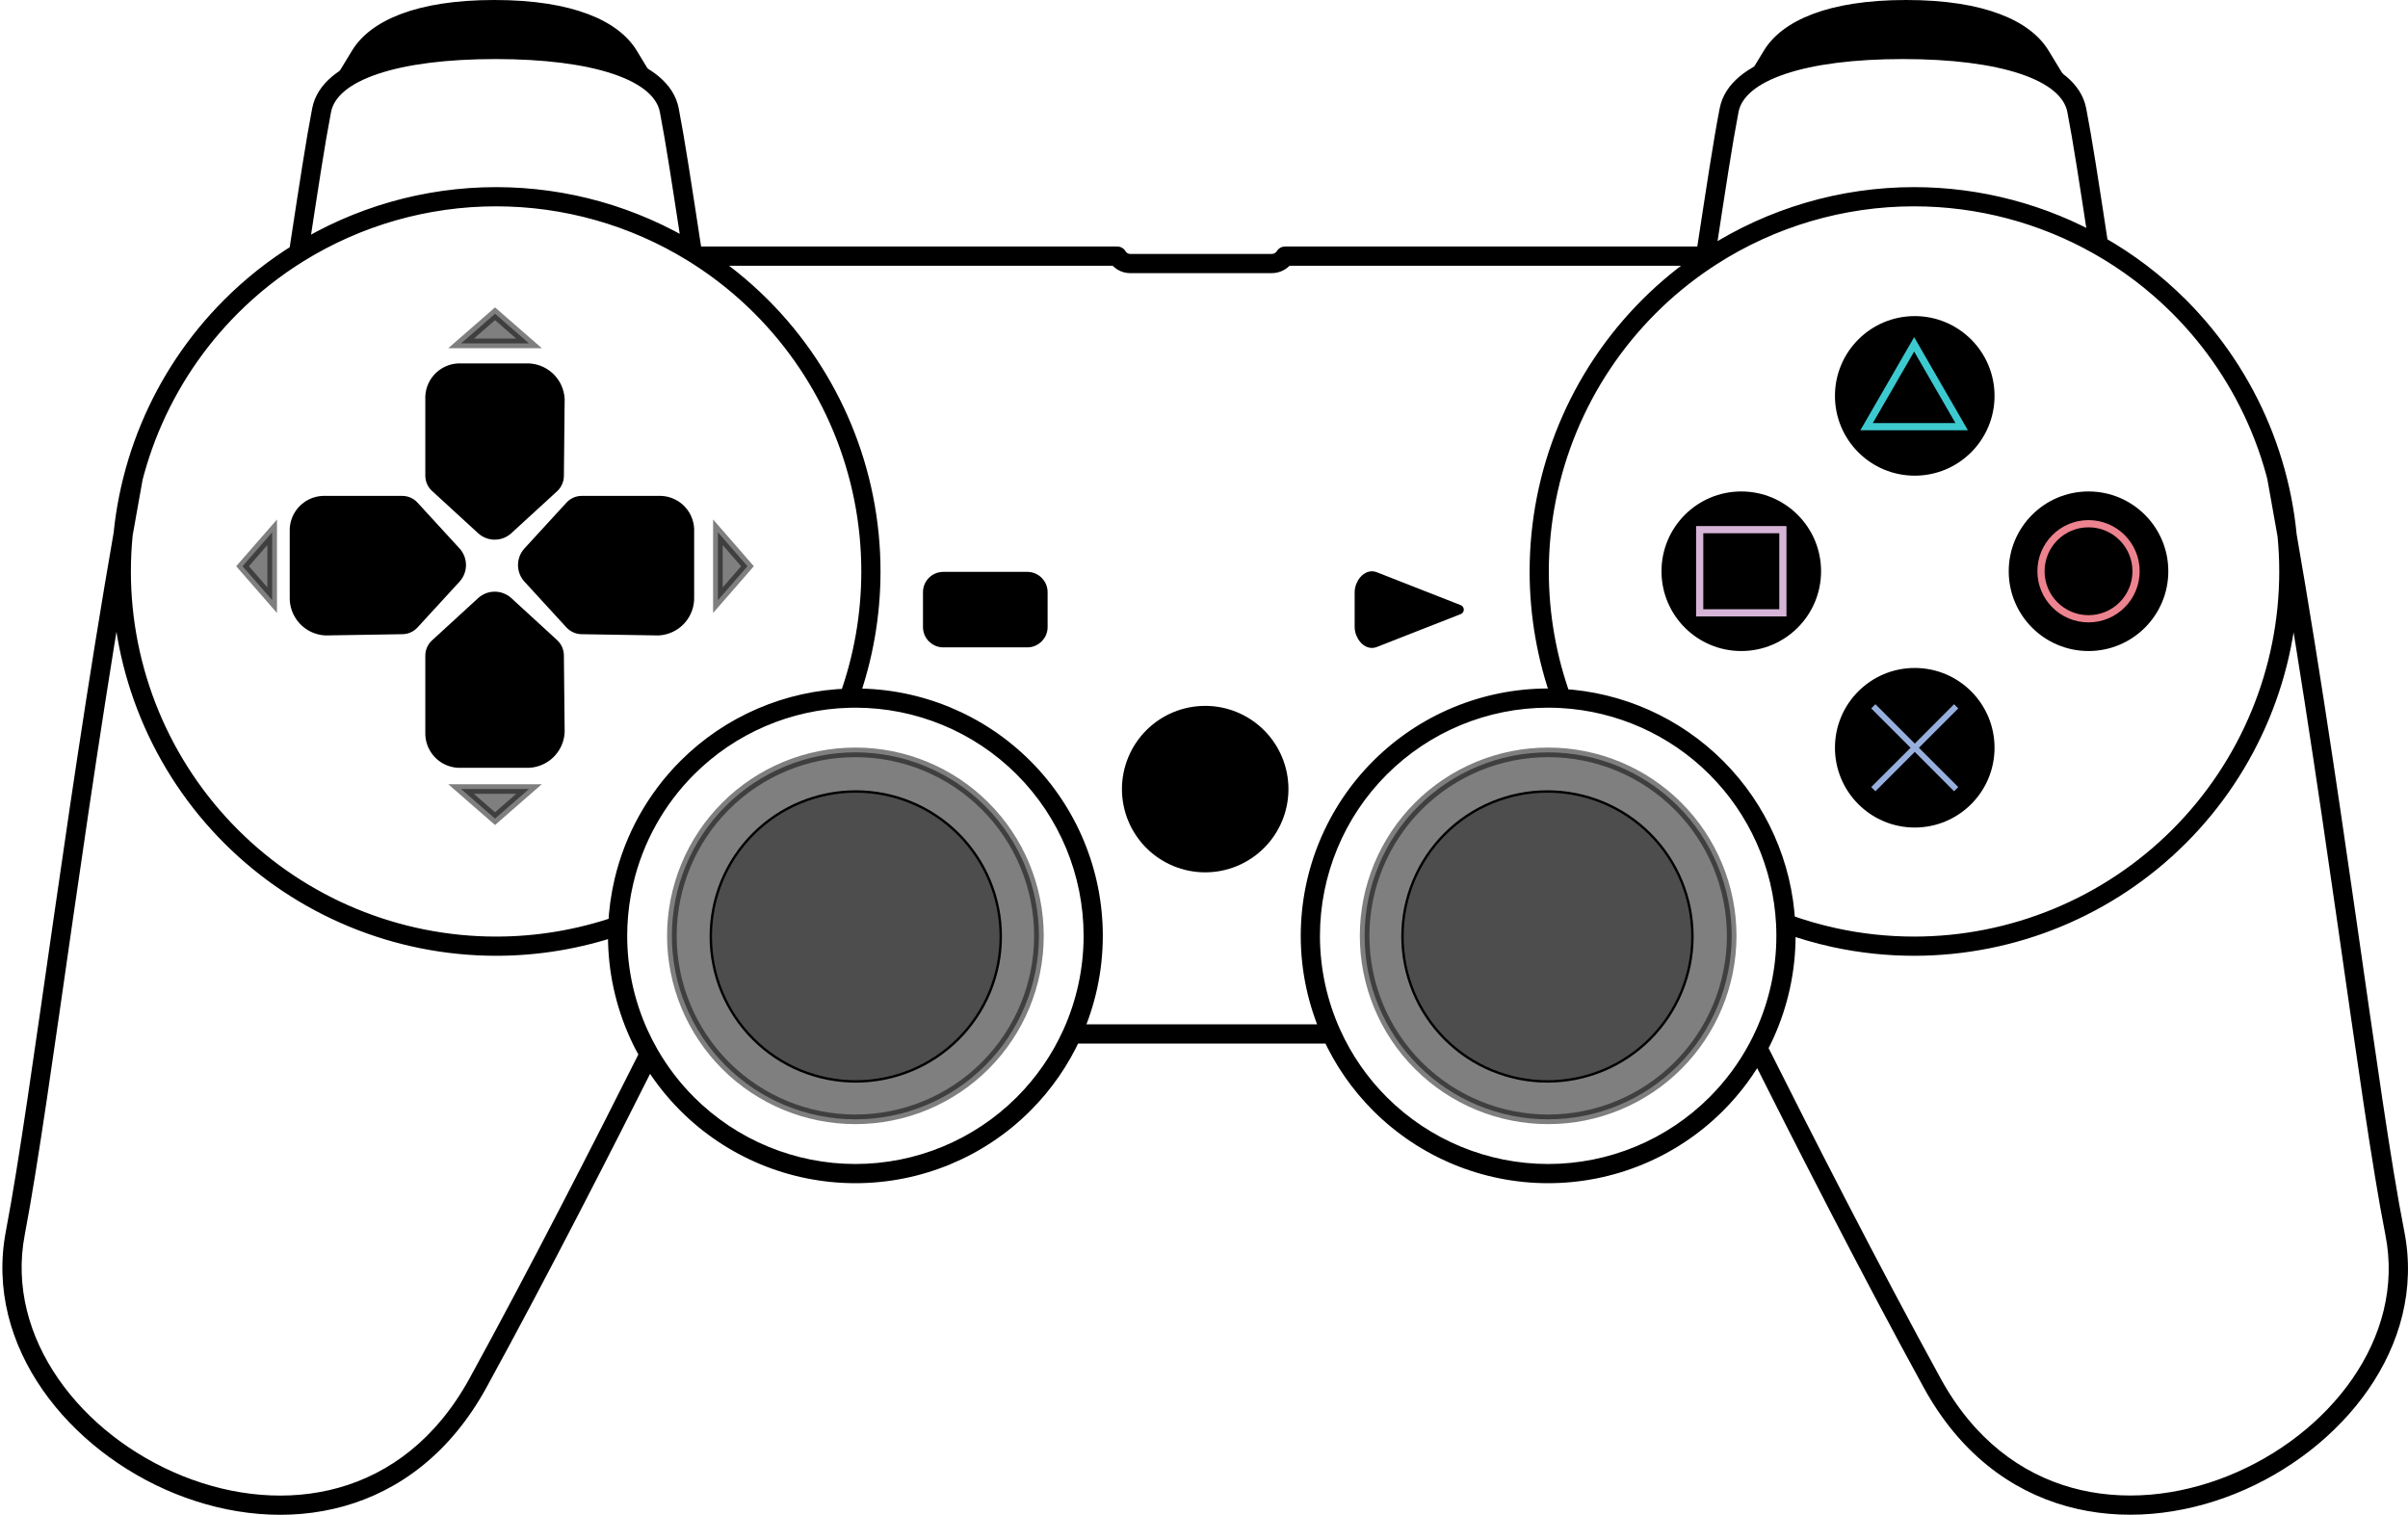 <?xml version="1.0"?>
<svg xmlns="http://www.w3.org/2000/svg" width="1003" height="631" viewBox="0 0 1003 631" fill="black">
  <path stroke="currentColor" d="M793.999 2C826.311 2 844.546 10.558 851.561 22.09L856.911 30.884L825.235 22.09H760.883L731.087 30.884L736.437 22.09C743.451 10.558 761.687 2 793.999 2Z" stroke-width="4"/>
  <path stroke="currentColor" d="M205.924 2C238.236 2 256.472 10.558 263.487 22.09L268.836 30.884L238.646 22.09H178.749L143.013 30.884L148.362 22.09C155.377 10.558 173.613 2 205.924 2Z" stroke-width="4"/>
  <path stroke="currentColor" opacity="0.5" fill-rule="evenodd" clip-rule="evenodd" d="M432.744 389.834C432.744 410.105 424.69 429.546 410.354 443.88C396.018 458.214 376.574 466.267 356.299 466.267C336.025 466.267 316.581 458.214 302.245 443.88C287.909 429.546 279.854 410.105 279.854 389.834C279.854 369.563 287.909 350.122 302.245 335.788C316.581 321.454 336.025 313.401 356.299 313.401C376.574 313.401 396.018 321.454 410.354 335.788C424.69 350.122 432.744 369.563 432.744 389.834V389.834Z" stroke-width="4" stroke-linecap="round" stroke-linejoin="round"/>
  <path stroke="black" fill="#4D4D4D" fill-rule="evenodd" clip-rule="evenodd" d="M416.85 390.09C416.85 406.107 410.487 421.467 399.162 432.793C387.836 444.119 372.475 450.481 356.458 450.481C340.442 450.481 325.081 444.119 313.755 432.793C302.43 421.467 296.067 406.107 296.067 390.09C296.067 374.073 302.43 358.712 313.755 347.387C325.081 336.061 340.442 329.698 356.458 329.698C372.475 329.698 387.836 336.061 399.162 347.387C410.487 358.712 416.85 374.073 416.85 390.09V390.09Z" stroke-linecap="round" stroke-linejoin="round"/>
  <path stroke="currentColor" opacity="0.5" fill-rule="evenodd" clip-rule="evenodd" d="M721.296 389.834C721.296 410.105 713.242 429.546 698.906 443.88C684.57 458.214 665.126 466.267 644.852 466.267C624.577 466.267 605.133 458.214 590.797 443.88C576.461 429.546 568.407 410.105 568.407 389.834C568.407 369.563 576.461 350.122 590.797 335.788C605.133 321.454 624.577 313.401 644.852 313.401C665.126 313.401 684.57 321.454 698.906 335.788C713.242 350.122 721.296 369.563 721.296 389.834Z" stroke-width="4" stroke-linecap="round" stroke-linejoin="round"/>
  <path stroke="black" fill="#4D4D4D" fill-rule="evenodd" clip-rule="evenodd" d="M704.947 390.09C704.947 406.107 698.584 421.467 687.259 432.793C675.933 444.119 660.572 450.481 644.556 450.481C628.539 450.481 613.178 444.119 601.852 432.793C590.527 421.467 584.164 406.107 584.164 390.09C584.164 374.073 590.527 358.712 601.852 347.387C613.178 336.061 628.539 329.698 644.556 329.698C660.572 329.698 675.933 336.061 687.259 347.387C698.584 358.712 704.947 374.073 704.947 390.09Z" stroke-linecap="round" stroke-linejoin="round"/>
  <path stroke="currentColor" d="M427.899 240.217H392.906C389.339 240.217 386.446 243.109 386.446 246.676V261.209C386.446 264.776 389.339 267.668 392.906 267.668H427.899C431.467 267.668 434.359 264.776 434.359 261.209V246.676C434.359 243.109 431.467 240.217 427.899 240.217Z" stroke-width="4" stroke-linecap="round" stroke-linejoin="round"/>
  <path stroke="currentColor" fill-rule="evenodd" clip-rule="evenodd" d="M607.705 253.943L572.713 267.668C569.381 268.975 566.253 264.788 566.253 261.209V246.676C566.253 243.098 569.381 238.91 572.713 240.217L607.705 253.943Z" stroke-width="4" stroke-linecap="round" stroke-linejoin="round"/>
  <path stroke="currentColor" fill-rule="evenodd" clip-rule="evenodd" d="M534.676 328.71C534.676 337.375 531.234 345.685 525.105 351.812C518.977 357.94 510.665 361.382 501.999 361.382C493.332 361.382 485.02 357.94 478.892 351.812C472.764 345.685 469.321 337.375 469.321 328.71C469.321 320.044 472.764 311.734 478.892 305.607C485.02 299.479 493.332 296.037 501.999 296.037C510.665 296.037 518.977 299.479 525.105 305.607C531.234 311.734 534.676 320.044 534.676 328.71V328.71Z" stroke-width="4" stroke-linecap="round" stroke-linejoin="round"/>
  <path fill="currentColor" d="M455.354 389.833L451.354 389.833L455.354 389.833ZM426.342 459.864L423.513 457.036L423.513 457.036L426.342 459.864ZM356.299 488.872L356.299 492.872L356.299 488.872ZM286.256 459.864L289.085 457.036L289.085 457.036L286.256 459.864ZM286.256 319.801L289.085 322.63L289.085 322.63L286.256 319.801ZM535.252 106.693V102.693C533.854 102.693 532.557 103.423 531.832 104.619L535.252 106.693ZM465.37 106.693L468.784 104.61C468.058 103.419 466.764 102.693 465.37 102.693V106.693ZM6.376 513.632L2.447 512.882L2.447 512.882L6.376 513.632ZM199.103 576.07L195.595 574.147L195.595 574.147L199.103 576.07ZM278.778 45.898L282.705 45.138L282.705 45.138L278.778 45.898ZM133.963 45.898L130.036 45.138L130.036 45.138L133.963 45.898ZM362.759 238.044L358.759 238.044L362.759 238.044ZM206.64 394.139L206.64 398.139L206.64 394.139ZM96.246 127.668L93.418 124.84L96.246 127.668ZM317.033 127.668L314.205 130.497L317.033 127.668ZM865.034 45.898L868.961 45.138L868.961 45.138L865.034 45.898ZM720.219 45.898L716.292 45.138L716.292 45.138L720.219 45.898ZM997.514 513.632L1001.44 512.854L1001.44 512.854L997.514 513.632ZM804.787 576.07L808.295 574.147L808.295 574.147L804.787 576.07ZM641.13 238.044H645.13H641.13ZM797.25 394.139V398.139V394.139ZM907.643 127.668L904.815 130.497L904.815 130.497L907.643 127.668ZM686.857 127.668L684.029 124.84L684.029 124.84L686.857 127.668ZM743.907 389.833L739.907 389.833L743.907 389.833ZM714.894 459.864L717.723 462.693L714.894 459.864ZM644.852 488.872V492.872V488.872ZM574.809 459.864L577.637 457.036L577.637 457.036L574.809 459.864ZM714.894 319.801L712.066 322.63L712.066 322.63L714.894 319.801ZM288.332 105.024L286.239 108.433L288.332 105.024ZM290.99 106.693L288.829 110.059L288.829 110.059L290.99 106.693ZM735.08 430.703L738.723 432.353L735.08 430.703ZM732.177 436.582L728.651 434.694L732.177 436.582ZM764.188 390.599L765.035 386.69L764.188 390.599ZM874.156 102.202L872.186 105.683L872.186 105.683L874.156 102.202ZM712.9 106.693L715.061 110.059L715.061 110.059L712.9 106.693ZM266.071 430.703L269.715 429.052L269.715 429.052L266.071 430.703ZM259.867 367.191L255.973 366.277L259.867 367.191ZM423.513 457.036C405.687 474.859 381.509 484.872 356.299 484.872L356.299 492.872C383.631 492.872 409.843 482.016 429.17 462.693L423.513 457.036ZM356.299 484.872C331.089 484.872 306.911 474.859 289.085 457.036L283.428 462.693C302.755 482.016 328.967 492.872 356.299 492.872L356.299 484.872ZM356.299 294.793C381.509 294.793 405.687 304.807 423.513 322.63L429.17 316.973C409.843 297.649 383.631 286.793 356.299 286.793V294.793ZM423.513 322.63C441.34 340.453 451.354 364.627 451.354 389.833H459.354C459.354 362.505 448.497 336.296 429.17 316.973L423.513 322.63ZM531.832 104.619C531.423 105.293 530.626 105.781 529.718 105.781V113.781C533.469 113.781 536.838 111.792 538.672 108.767L531.832 104.619ZM529.718 105.781H470.775V113.781H529.718V105.781ZM470.775 105.781C469.97 105.781 469.248 105.37 468.784 104.61L461.955 108.777C463.738 111.698 466.933 113.781 470.775 113.781V105.781ZM51.543 198.296C40.224 260.275 30.712 324.465 22.649 380.384C14.576 436.373 7.971 483.941 2.447 512.882L10.305 514.382C15.874 485.208 22.515 437.367 30.567 381.526C38.629 325.615 48.123 261.553 59.413 199.733L51.543 198.296ZM2.447 512.882C-6.742 561.015 28.877 604.445 73.056 622.249C95.292 631.209 120.121 633.911 143.251 627.426C166.469 620.917 187.675 605.229 202.61 577.993L195.595 574.147C181.647 599.583 162.145 613.821 141.092 619.723C119.951 625.65 96.946 623.251 76.046 614.828C33.953 597.866 2.092 557.405 10.305 514.382L2.447 512.882ZM282.705 45.138C280.659 34.571 270.842 27.555 257.878 23.2C244.686 18.768 226.909 16.6 206.37 16.6V24.6C226.477 24.6 243.289 26.738 255.331 30.783C267.602 34.906 273.666 40.538 274.85 46.658L282.705 45.138ZM206.37 16.6C185.832 16.6 168.055 18.768 154.862 23.2C141.899 27.555 132.081 34.571 130.036 45.138L137.89 46.658C139.075 40.538 145.139 34.906 157.41 30.783C169.452 26.738 186.264 24.6 206.37 24.6V16.6ZM206.64 390.139C166.295 390.139 127.602 374.114 99.075 345.591L93.418 351.248C123.446 381.272 164.173 398.139 206.64 398.139L206.64 390.139ZM99.075 345.591C70.546 317.068 54.52 278.382 54.52 238.044H46.52C46.52 280.504 63.39 321.225 93.418 351.248L99.075 345.591ZM54.52 238.044C54.52 197.706 70.546 159.02 99.075 130.497L93.418 124.84C63.39 154.863 46.52 195.584 46.52 238.044H54.52ZM314.205 130.497C342.733 159.02 358.759 197.706 358.759 238.044H366.759C366.759 195.584 349.889 154.863 319.861 124.84L314.205 130.497ZM868.961 45.138C866.916 34.571 857.098 27.555 844.135 23.2C830.942 18.768 813.165 16.6 792.627 16.6V24.6C812.733 24.6 829.545 26.738 841.587 30.783C853.858 34.906 859.922 40.538 861.107 46.658L868.961 45.138ZM792.627 16.6C772.088 16.6 754.311 18.768 741.119 23.2C728.155 27.555 718.338 34.571 716.292 45.138L724.146 46.658C725.331 40.538 731.395 34.906 743.666 30.783C755.708 26.738 772.52 24.6 792.627 24.6V16.6ZM944.348 199.238C955.638 261.056 965.163 325.777 973.258 382.084C981.341 438.311 988.017 486.294 993.591 514.41L1001.44 512.854C995.918 485.008 989.283 437.335 981.177 380.946C973.081 324.637 963.538 259.782 952.218 197.801L944.348 199.238ZM993.591 514.41C1002.1 557.346 970.269 597.799 928.087 614.781C907.145 623.212 884.078 625.624 862.885 619.705C841.78 613.81 822.241 599.579 808.295 574.147L801.28 577.993C816.217 605.233 837.466 620.912 860.733 627.41C883.912 633.883 908.8 631.17 931.075 622.202C975.326 604.387 1010.97 560.949 1001.44 512.854L993.591 514.41ZM797.25 398.139C839.716 398.139 880.443 381.272 910.472 351.248L904.815 345.591C876.287 374.114 837.595 390.139 797.25 390.139V398.139ZM910.472 351.248C940.5 321.225 957.37 280.504 957.37 238.044H949.37C949.37 278.382 933.343 317.068 904.815 345.591L910.472 351.248ZM957.37 238.044C957.37 195.584 940.5 154.863 910.472 124.84L904.815 130.497C933.343 159.02 949.37 197.706 949.37 238.044H957.37ZM684.029 124.84C654 154.863 637.13 195.584 637.13 238.044H645.13C645.13 197.706 661.157 159.02 689.685 130.497L684.029 124.84ZM712.066 457.036C694.24 474.859 670.062 484.872 644.852 484.872V492.872C672.183 492.872 698.396 482.016 717.723 462.693L712.066 457.036ZM644.852 484.872C619.641 484.872 595.463 474.859 577.637 457.036L571.981 462.693C591.307 482.016 617.52 492.872 644.852 492.872V484.872ZM549.796 389.833C549.796 364.627 559.811 340.453 577.637 322.63L571.981 316.973C552.654 336.296 541.796 362.505 541.796 389.833H549.796ZM577.637 322.63C595.463 304.807 619.641 294.793 644.852 294.793V286.793C617.52 286.793 591.307 297.649 571.981 316.973L577.637 322.63ZM99.075 130.497C107.407 122.166 116.606 114.901 126.461 108.791L122.245 101.992C111.872 108.424 102.188 116.071 93.418 124.84L99.075 130.497ZM126.461 108.791C150.346 93.98 178.079 85.949 206.64 85.949V77.949C176.577 77.949 147.385 86.402 122.245 101.992L126.461 108.791ZM130.036 45.138C127.447 58.514 124.861 75.645 120.399 104.786L128.307 105.997C132.783 76.764 135.339 59.838 137.89 46.658L130.036 45.138ZM206.64 85.949C234.97 85.949 262.485 93.851 286.239 108.433L290.425 101.616C265.422 86.266 236.46 77.949 206.64 77.949V85.949ZM292.286 104.419C287.858 75.501 285.283 58.459 282.705 45.138L274.85 46.658C277.391 59.783 279.936 76.622 284.378 105.63L292.286 104.419ZM286.239 108.433C287.107 108.966 287.971 109.508 288.829 110.059L293.151 103.327C292.247 102.747 291.339 102.177 290.425 101.616L286.239 108.433ZM288.829 110.059C297.926 115.899 306.441 122.735 314.205 130.497L319.861 124.84C311.69 116.67 302.726 109.474 293.151 103.327L288.829 110.059ZM465.37 102.693H290.99V110.693H465.37V102.693ZM202.61 577.993C228.021 531.654 255.419 477.967 273.987 440.969L266.837 437.381C248.282 474.352 220.936 527.936 195.595 574.147L202.61 577.993ZM289.085 457.036C283.112 451.064 278.016 444.379 273.88 437.182L266.944 441.168C271.428 448.971 276.953 456.219 283.428 462.693L289.085 457.036ZM451.354 389.833C451.354 403.491 448.414 416.846 442.884 429.052L450.17 432.353C456.166 419.12 459.354 404.641 459.354 389.833L451.354 389.833ZM442.884 429.052C438.208 439.372 431.68 448.87 423.513 457.036L429.17 462.693C438.024 453.84 445.101 443.542 450.17 432.353L442.884 429.052ZM446.527 434.703H554.624V426.703H446.527V434.703ZM577.637 457.036C569.47 448.87 562.943 439.372 558.267 429.052L550.98 432.353C556.05 443.542 563.127 453.84 571.981 462.693L577.637 457.036ZM558.267 429.052C552.737 416.846 549.796 403.491 549.796 389.833H541.796C541.796 404.641 544.984 419.12 550.98 432.353L558.267 429.052ZM739.907 389.833C739.907 403.491 736.967 416.846 731.436 429.052L738.723 432.353C744.719 419.12 747.907 404.641 747.907 389.833L739.907 389.833ZM731.436 429.052C730.571 430.962 729.642 432.843 728.651 434.694L735.704 438.47C736.778 436.464 737.785 434.424 738.723 432.353L731.436 429.052ZM728.651 434.694C724.288 442.842 718.722 450.381 712.066 457.036L717.723 462.693C724.938 455.479 730.973 447.304 735.704 438.47L728.651 434.694ZM808.295 574.147C782.355 526.844 754.315 471.816 735.753 434.79L728.602 438.375C747.176 475.427 775.269 530.559 801.28 577.993L808.295 574.147ZM763.341 394.508C774.399 396.904 785.761 398.139 797.25 398.139V390.139C786.335 390.139 775.54 388.966 765.035 386.69L763.341 394.508ZM910.472 124.84C900.163 114.533 888.594 105.777 876.126 98.721L872.186 105.683C884.031 112.386 895.022 120.705 904.815 130.497L910.472 124.84ZM876.126 98.721C852.276 85.224 825.138 77.949 797.25 77.949V85.949C823.745 85.949 849.527 92.86 872.186 105.683L876.126 98.721ZM878.11 101.597C873.945 74.385 871.455 58.022 868.961 45.138L861.107 46.658C863.563 59.348 866.024 75.515 870.202 102.807L878.11 101.597ZM797.25 77.949C766.34 77.949 736.351 86.886 710.739 103.327L715.061 110.059C739.394 94.439 767.884 85.949 797.25 85.949V77.949ZM710.739 103.327C709.786 103.939 708.839 104.561 707.899 105.193L712.363 111.832C713.256 111.231 714.156 110.64 715.061 110.059L710.739 103.327ZM707.899 105.193C699.387 110.916 691.387 117.483 684.029 124.84L689.685 130.497C696.676 123.507 704.277 117.269 712.363 111.832L707.899 105.193ZM716.292 45.138C713.665 58.711 711.041 76.151 706.456 106.087L714.363 107.299C718.964 77.266 721.557 60.034 724.146 46.658L716.292 45.138ZM706.456 106.087C706.363 106.689 706.271 107.295 706.177 107.907L714.085 109.119C714.178 108.507 714.271 107.9 714.363 107.299L706.456 106.087ZM712.9 102.693H710.409V110.693H712.9V102.693ZM710.409 102.693H535.252V110.693H710.409V102.693ZM273.88 437.182C272.361 434.538 270.971 431.824 269.715 429.052L262.428 432.353C263.79 435.359 265.297 438.301 266.944 441.168L273.88 437.182ZM269.715 429.052C264.184 416.846 261.244 403.491 261.244 389.833H253.244C253.244 404.641 256.432 419.12 262.428 432.353L269.715 429.052ZM263.761 368.106C267.773 351.024 276.474 335.238 289.085 322.63L283.428 316.973C269.756 330.642 260.323 347.758 255.973 366.277L263.761 368.106ZM358.759 238.044C358.759 255.747 355.673 273.131 349.797 289.478L357.326 292.184C363.51 274.977 366.759 256.678 366.759 238.044L358.759 238.044ZM289.085 322.63C306.291 305.427 329.414 295.499 353.672 294.83L353.451 286.833C327.152 287.559 302.083 298.321 283.428 316.973L289.085 322.63ZM353.672 294.83C354.546 294.805 355.422 294.793 356.299 294.793V286.793C355.348 286.793 354.399 286.806 353.451 286.833L353.672 294.83ZM261.244 389.833C261.244 388.502 261.272 387.174 261.327 385.849L253.334 385.514C253.274 386.95 253.244 388.39 253.244 389.833H261.244ZM261.327 385.849C261.579 379.835 262.401 373.896 263.761 368.106L255.973 366.277C254.498 372.554 253.608 378.993 253.334 385.514L261.327 385.849ZM256.032 381.898C240.282 387.305 223.607 390.139 206.64 390.139L206.64 398.139C224.499 398.139 242.051 395.155 258.629 389.465L256.032 381.898ZM644.852 294.793C646.623 294.793 648.388 294.843 650.147 294.941L650.593 286.953C648.686 286.847 646.771 286.793 644.852 286.793V294.793ZM650.147 294.941C673.427 296.239 695.492 306.059 712.066 322.63L717.723 316.973C699.753 299.006 675.832 288.36 650.593 286.953L650.147 294.941ZM637.13 238.044C637.13 256.721 640.395 275.061 646.607 292.303L654.133 289.591C648.231 273.211 645.13 255.788 645.13 238.044L637.13 238.044ZM742.404 388.454C749.225 390.941 756.22 392.965 763.341 394.508L765.035 386.69C758.27 385.224 751.624 383.3 745.144 380.938L742.404 388.454ZM712.066 322.63C728.727 339.288 738.564 361.493 739.779 384.903L747.768 384.489C746.451 359.107 735.786 335.033 717.723 316.973L712.066 322.63ZM739.779 384.903C739.864 386.541 739.907 388.185 739.907 389.833H747.907C747.907 388.046 747.861 386.264 747.768 384.489L739.779 384.903Z"/>
  <path stroke="currentColor" d="M233.198 166.282C233.02 162.7 231.433 159.334 228.783 156.918C226.134 154.502 222.636 153.231 219.053 153.383H192.052C190.433 153.308 188.815 153.553 187.291 154.103C185.766 154.653 184.365 155.499 183.167 156.591C181.969 157.683 180.998 159 180.31 160.467C179.621 161.935 179.228 163.523 179.154 165.142V198.12C179.15 199.067 179.349 200.005 179.738 200.869C180.128 201.733 180.698 202.504 181.411 203.128L200.608 220.735C202.116 222.065 204.058 222.799 206.069 222.799C208.079 222.799 210.021 222.065 211.529 220.735L230.726 203.128C231.412 202.488 231.957 201.712 232.327 200.85C232.697 199.988 232.884 199.058 232.876 198.12L233.198 166.282Z" stroke-width="4" stroke-miterlimit="10"/>
  <path stroke="currentColor" d="M233.199 304.941C233.02 308.522 231.433 311.888 228.783 314.304C226.134 316.721 222.636 317.991 219.053 317.839H192.052C188.78 317.985 185.584 316.826 183.166 314.618C180.747 312.409 179.304 309.33 179.154 306.059V273.146C179.148 272.198 179.347 271.26 179.736 270.396C180.126 269.531 180.697 268.761 181.411 268.137L200.608 250.531C202.116 249.201 204.058 248.467 206.069 248.467C208.079 248.467 210.021 249.201 211.529 250.531L230.726 268.137C231.413 268.777 231.959 269.553 232.329 270.415C232.699 271.277 232.886 272.208 232.876 273.146V273.146L233.199 304.941Z" stroke-width="4" stroke-miterlimit="10"/>
  <path stroke="currentColor" d="M135.579 262.698C131.997 262.52 128.631 260.933 126.215 258.283C123.799 255.633 122.528 252.136 122.68 248.553V221.466C122.534 218.194 123.693 214.998 125.902 212.58C128.111 210.161 131.189 208.718 134.461 208.568H167.417C168.356 208.549 169.289 208.731 170.153 209.101C171.017 209.472 171.792 210.023 172.425 210.718L190.032 229.915C191.362 231.423 192.096 233.364 192.096 235.375C192.096 237.386 191.362 239.328 190.032 240.836L172.425 260.033C171.789 260.724 171.014 261.273 170.151 261.643C169.288 262.014 168.356 262.197 167.417 262.183V262.183L135.579 262.698Z" stroke-width="4" stroke-miterlimit="10"/>
  <path stroke="currentColor" d="M274.237 262.698C277.819 262.52 281.185 260.933 283.601 258.283C286.017 255.633 287.288 252.136 287.136 248.553V221.466C287.211 219.847 286.966 218.229 286.416 216.704C285.866 215.18 285.02 213.779 283.928 212.581C282.836 211.383 281.519 210.412 280.052 209.723C278.584 209.035 276.996 208.642 275.377 208.568H242.443C241.503 208.55 240.57 208.732 239.707 209.103C238.843 209.474 238.068 210.024 237.434 210.717L219.827 229.915C218.497 231.423 217.763 233.364 217.763 235.375C217.763 237.386 218.497 239.327 219.827 240.835L237.434 260.033C238.071 260.722 238.847 261.269 239.71 261.639C240.573 262.01 241.504 262.195 242.443 262.182L274.237 262.698Z" stroke-width="4" stroke-miterlimit="10"/>
  <path stroke="currentColor" opacity="0.5" d="M206.198 143.043H192.053L199.125 136.873L206.198 130.703L213.271 136.873L220.343 143.043H206.198Z" stroke-width="4" stroke-miterlimit="10"/>
  <path stroke="currentColor" opacity="0.5" d="M206.198 328.673H192.053L199.125 334.843L206.198 341.012L213.271 334.843L220.343 328.673H206.198Z" stroke-width="4" stroke-miterlimit="10"/>
  <path stroke="currentColor" opacity="0.5" d="M299.024 235.869V221.724L305.194 228.796L311.342 235.869L305.194 242.942L299.024 250.014V235.869Z" stroke-width="4" stroke-miterlimit="10"/>
  <path stroke="currentColor" opacity="0.5" d="M113.372 235.869V221.724L107.202 228.796L101.032 235.869L107.202 242.942L113.372 250.014V235.869Z" stroke-width="4" stroke-miterlimit="10"/>
  <path stroke="currentColor" d="M797.546 196.146C814.797 196.146 828.782 182.161 828.782 164.91C828.782 147.659 814.797 133.674 797.546 133.674C780.295 133.674 766.31 147.659 766.31 164.91C766.31 182.161 780.295 196.146 797.546 196.146Z" stroke-width="4" stroke-miterlimit="10"/>
  <path stroke="currentColor" d="M725.292 269.193C742.544 269.193 756.528 255.209 756.528 237.958C756.528 220.706 742.544 206.722 725.292 206.722C708.041 206.722 694.057 220.706 694.057 237.958C694.057 255.209 708.041 269.193 725.292 269.193Z" stroke-width="4" stroke-miterlimit="10"/>
  <path stroke="currentColor" d="M869.928 269.193C887.179 269.193 901.164 255.209 901.164 237.958C901.164 220.706 887.179 206.722 869.928 206.722C852.677 206.722 838.692 220.706 838.692 237.958C838.692 255.209 852.677 269.193 869.928 269.193Z" stroke-width="4" stroke-miterlimit="10"/>
  <path stroke="currentColor" d="M797.546 342.716C814.797 342.716 828.782 328.731 828.782 311.48C828.782 294.229 814.797 280.244 797.546 280.244C780.295 280.244 766.31 294.229 766.31 311.48C766.31 328.731 780.295 342.716 797.546 342.716Z" stroke-width="4" stroke-miterlimit="10"/>
  <path stroke="#3CCAD0" d="M797.299 177.726H817.089L807.194 160.59L797.299 143.434L787.404 160.59L777.488 177.726H797.299Z" stroke-width="3" stroke-miterlimit="10"/>
  <path stroke="#D6B4D7" d="M742.618 220.633H707.967V255.284H742.618V220.633Z" stroke-width="3" stroke-miterlimit="10"/>
  <path stroke="#ED838F" d="M869.927 257.758C880.863 257.758 889.728 248.893 889.728 237.958C889.728 227.022 880.863 218.157 869.927 218.157C858.992 218.157 850.127 227.022 850.127 237.958C850.127 248.893 858.992 257.758 869.927 257.758Z" stroke-width="3" stroke-miterlimit="10"/>
  <path fill="#97AFDD" d="M815.684 295.09L813.935 293.341L797.556 309.74L781.157 293.341L779.408 295.09L795.807 311.489L779.408 327.867L781.157 329.616L797.556 313.217L813.935 329.616L815.684 327.867L799.285 311.489L815.684 295.09Z"/>
</svg>
